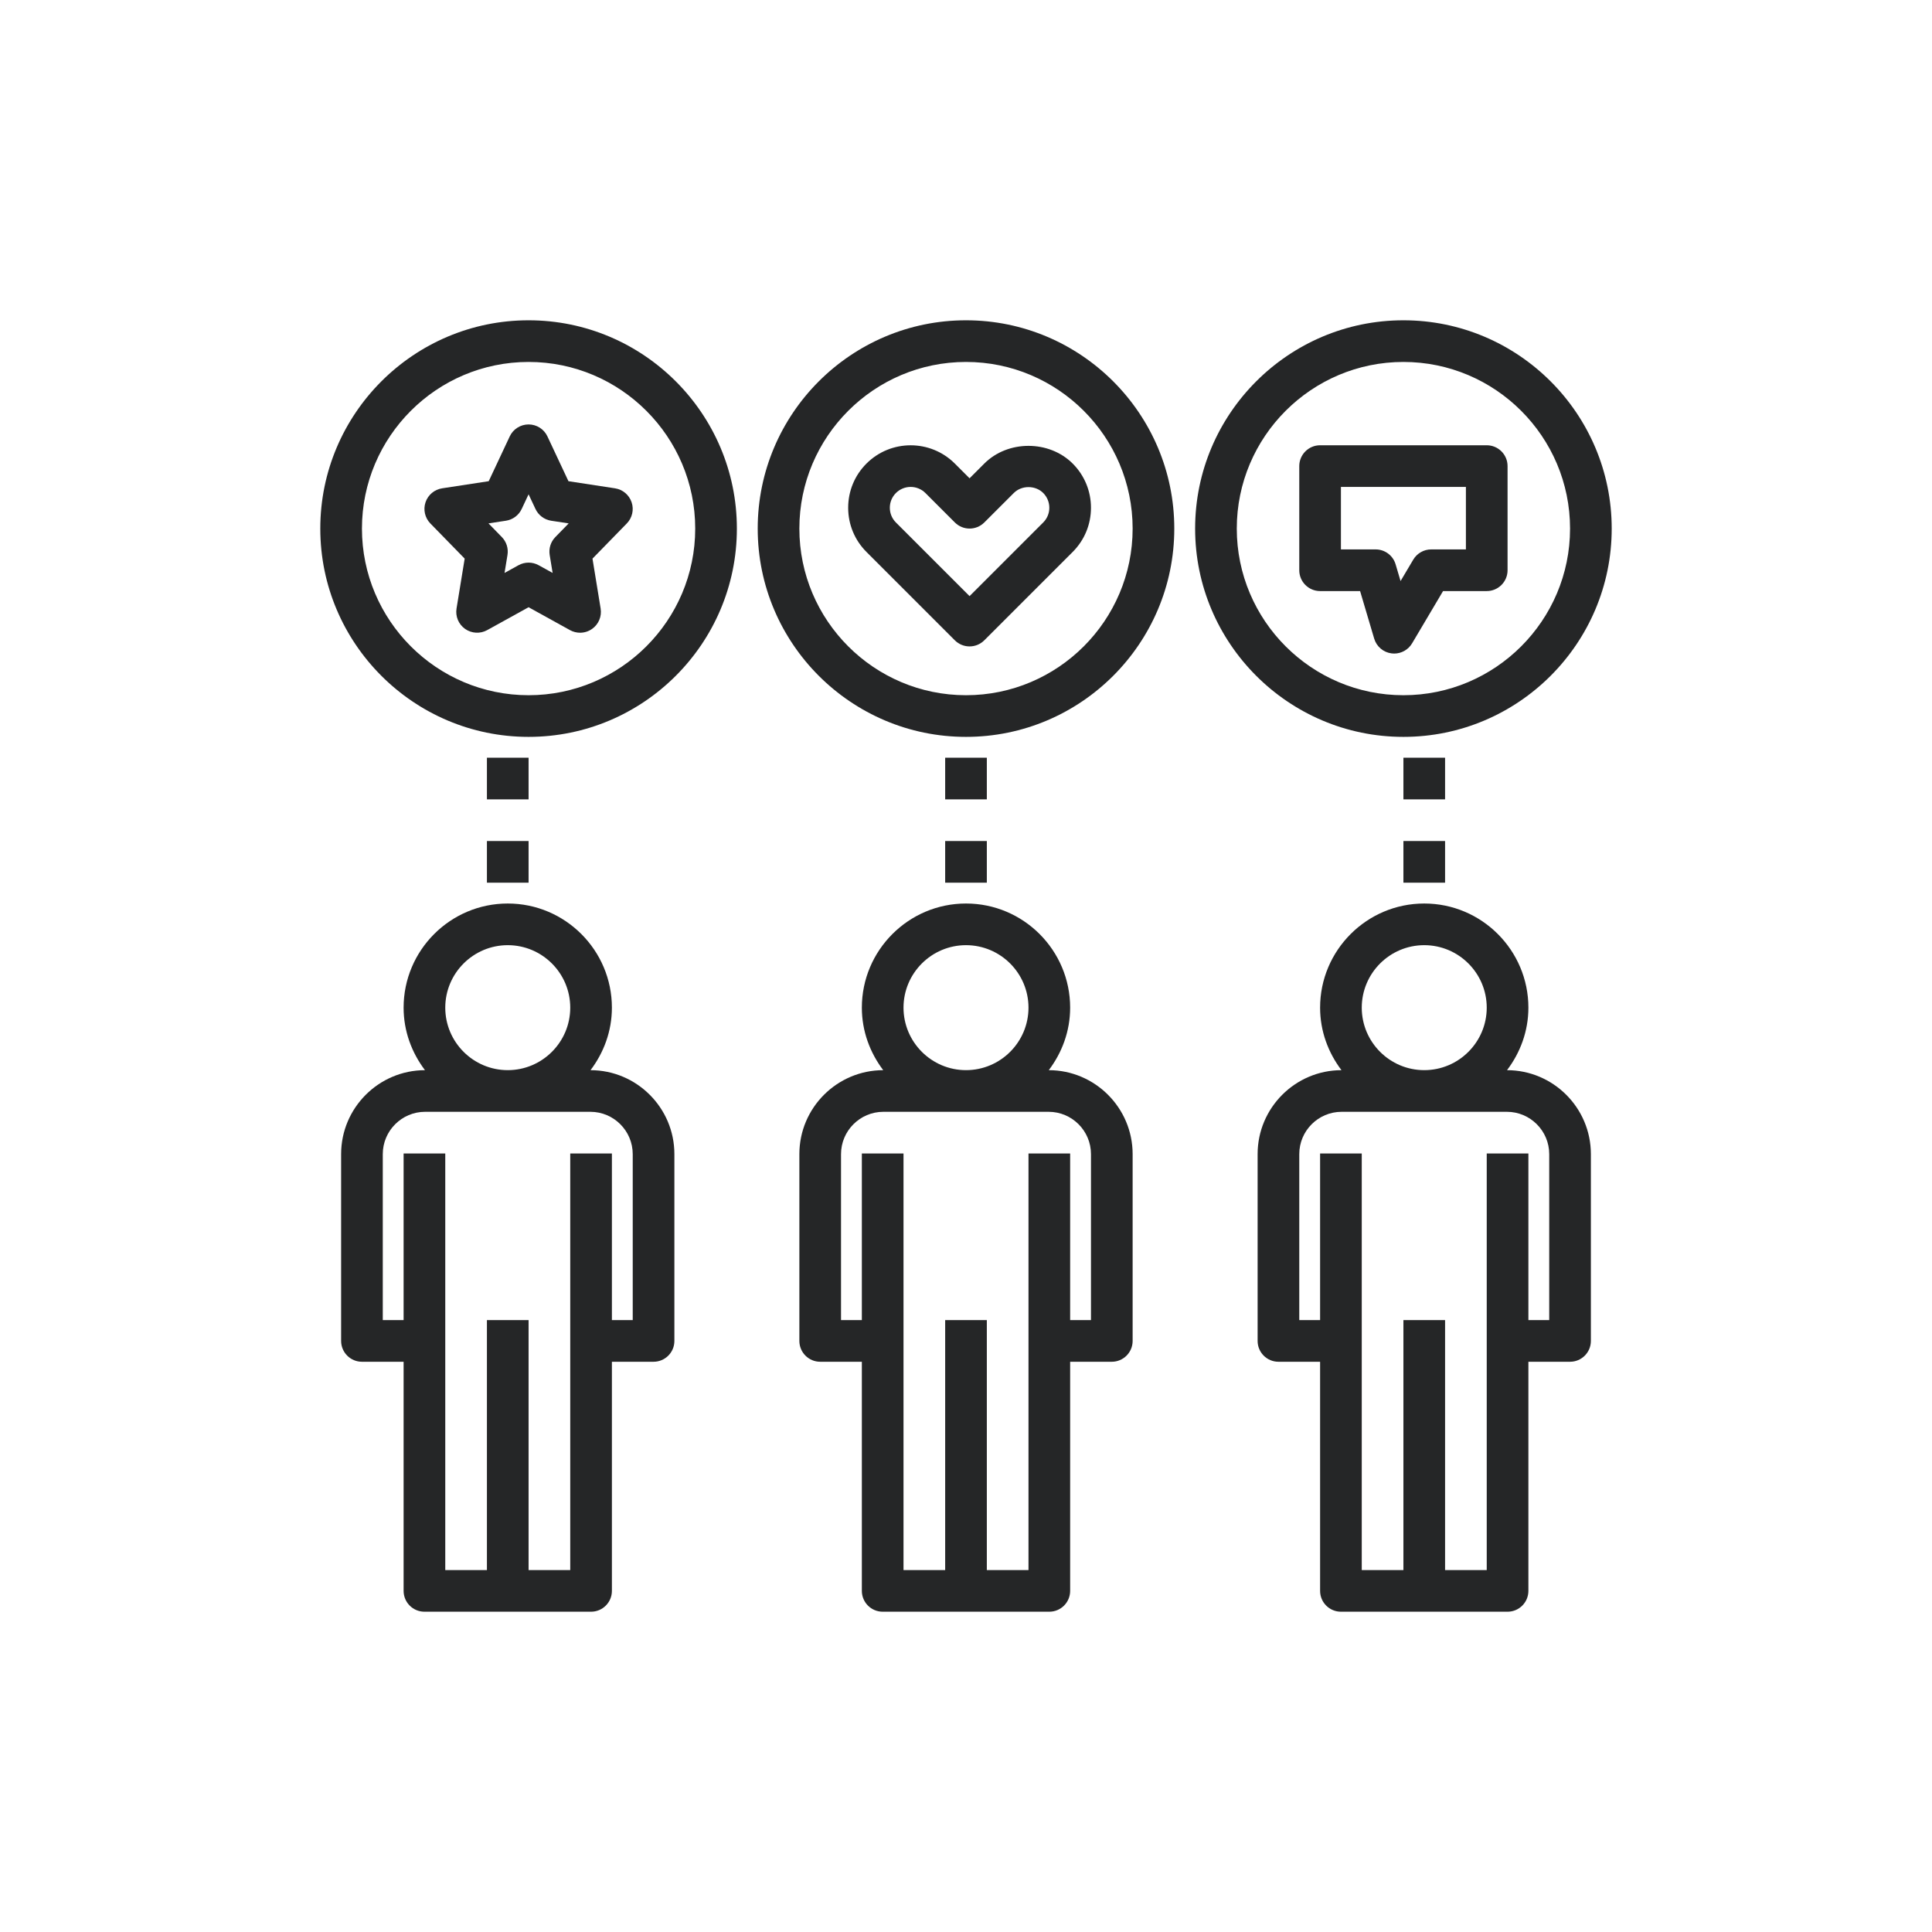 <svg xmlns="http://www.w3.org/2000/svg" xmlns:xlink="http://www.w3.org/1999/xlink" width="100" height="100" viewBox="0 0 100 100"><g><g transform="translate(50 50) scale(0.69 0.69) rotate(0) translate(-50 -50)" style="fill:#252627"><svg fill="#252627" xmlns="http://www.w3.org/2000/svg" xmlns:xlink="http://www.w3.org/1999/xlink" version="1.1" x="0px" y="0px" viewBox="0 0 64 64" style="enable-background:new 0 0 64 64;" xml:space="preserve"><path d="M13.974,37.001C14.609,36.162,15,35.13,15,34c0-2.757-2.243-5-5-5s-5,2.243-5,5c0,1.13,0.391,2.162,1.026,3.001  C3.806,37.004,2,38.811,2,41.032V50c0,0.552,0.448,1,1,1h2v11c0,0.552,0.448,1,1,1h8c0.552,0,1-0.448,1-1V51h2c0.552,0,1-0.448,1-1  v-8.968C18,38.811,16.194,37.004,13.974,37.001z M10,31c1.654,0,3,1.346,3,3s-1.346,3-3,3s-3-1.346-3-3S8.346,31,10,31z M16,49h-1  v-8h-2v20h-2V49H9v12H7V41H5v8H4v-7.968C4,39.912,4.912,39,6.032,39h7.936C15.088,39,16,39.912,16,41.032V49z"></path><path d="M35.974,37.001C36.609,36.162,37,35.13,37,34c0-2.757-2.243-5-5-5s-5,2.243-5,5c0,1.13,0.391,2.162,1.026,3.001  C25.806,37.004,24,38.811,24,41.032V50c0,0.552,0.448,1,1,1h2v11c0,0.552,0.448,1,1,1h8c0.552,0,1-0.448,1-1V51h2  c0.552,0,1-0.448,1-1v-8.968C40,38.811,38.194,37.004,35.974,37.001z M32,31c1.654,0,3,1.346,3,3s-1.346,3-3,3s-3-1.346-3-3  S30.346,31,32,31z M38,49h-1v-8h-2v20h-2V49h-2v12h-2V41h-2v8h-1v-7.968C26,39.912,26.912,39,28.032,39h7.936  C37.088,39,38,39.912,38,41.032V49z"></path><path d="M57.974,37.001C58.609,36.162,59,35.13,59,34c0-2.757-2.243-5-5-5s-5,2.243-5,5c0,1.13,0.391,2.162,1.026,3.001  C47.806,37.004,46,38.811,46,41.032V50c0,0.552,0.448,1,1,1h2v11c0,0.552,0.448,1,1,1h8c0.552,0,1-0.448,1-1V51h2  c0.552,0,1-0.448,1-1v-8.968C62,38.811,60.194,37.004,57.974,37.001z M54,31c1.654,0,3,1.346,3,3s-1.346,3-3,3s-3-1.346-3-3  S52.346,31,54,31z M51,41h-2v8h-1v-7.968C48,39.912,48.912,39,50.032,39h7.936C59.088,39,60,39.912,60,41.032V49h-1v-8h-2v20h-2V49  h-2v12h-2"></path><path d="M32,1c-5.514,0-10,4.486-10,10s4.486,10,10,10s10-4.486,10-10S37.514,1,32,1z M32,19c-4.411,0-8-3.589-8-8s3.589-8,8-8  s8,3.589,8,8S36.411,19,32,19z"></path><path d="M7.932,12.442l-0.391,2.396c-0.062,0.378,0.098,0.758,0.411,0.979c0.314,0.22,0.726,0.243,1.06,0.058L11,14.776l1.988,1.099  C13.14,15.958,13.306,16,13.472,16c0.202,0,0.404-0.062,0.576-0.183c0.313-0.22,0.473-0.601,0.411-0.979l-0.391-2.396l1.647-1.688  c0.262-0.268,0.352-0.66,0.232-1.016s-0.427-0.615-0.797-0.671l-2.236-0.342l-1.009-2.15C11.741,6.224,11.388,6,11,6  s-0.741,0.224-0.905,0.575l-1.009,2.15L6.849,9.067C6.479,9.124,6.171,9.383,6.052,9.738s-0.029,0.748,0.232,1.016L7.932,12.442z   M9.915,10.622c0.33-0.051,0.613-0.262,0.754-0.564L11,9.354l0.331,0.705c0.142,0.302,0.424,0.513,0.754,0.564l0.84,0.128  l-0.641,0.657c-0.222,0.227-0.322,0.546-0.271,0.859l0.141,0.862l-0.67-0.37c-0.15-0.083-0.317-0.125-0.484-0.125  s-0.333,0.042-0.484,0.125l-0.67,0.37l0.141-0.862c0.051-0.313-0.049-0.632-0.271-0.859L9.075,10.75L9.915,10.622z"></path><path d="M11,21c5.514,0,10-4.486,10-10S16.514,1,11,1S1,5.486,1,11S5.486,21,11,21z M11,3c4.411,0,8,3.589,8,8s-3.589,8-8,8  s-8-3.589-8-8S6.589,3,11,3z"></path><path d="M53,1c-5.514,0-10,4.486-10,10s4.486,10,10,10s10-4.486,10-10S58.514,1,53,1z M53,19c-4.411,0-8-3.589-8-8s3.589-8,8-8  s8,3.589,8,8S57.411,19,53,19z"></path><path d="M57,7h-8c-0.552,0-1,0.448-1,1v5c0,0.552,0.448,1,1,1h1.92l0.677,2.284c0.113,0.381,0.441,0.659,0.836,0.708  C52.474,16.998,52.515,17,52.556,17c0.35,0,0.678-0.184,0.86-0.49L54.903,14H57c0.552,0,1-0.448,1-1V8C58,7.448,57.552,7,57,7z   M56,12h-1.667c-0.353,0-0.68,0.187-0.86,0.49l-0.61,1.029l-0.238-0.803C52.5,12.291,52.109,12,51.667,12H50V9h6V12z"></path><path d="M32.878,7.879l-0.707,0.707l-0.707-0.707c-1.17-1.17-3.073-1.17-4.243,0c-0.566,0.566-0.878,1.32-0.878,2.121  s0.312,1.555,0.878,2.121l4.243,4.243c0.195,0.195,0.451,0.293,0.707,0.293s0.512-0.098,0.707-0.293l4.243-4.242  C37.688,11.555,38,10.801,38,10s-0.312-1.555-0.878-2.121C35.988,6.745,34.012,6.745,32.878,7.879z M35.707,10.707l-3.536,3.536  l-3.536-3.536c-0.188-0.189-0.292-0.44-0.292-0.707s0.104-0.518,0.292-0.707C28.831,9.098,29.087,9,29.343,9  c0.256,0,0.513,0.098,0.708,0.292l1.414,1.414c0.391,0.391,1.023,0.391,1.414,0l1.415-1.414c0,0,0,0,0,0  c0.377-0.378,1.036-0.378,1.414,0C35.896,9.482,36,9.733,36,10S35.896,10.518,35.707,10.707z"></path><rect x="9" y="22" width="2" height="2"></rect><rect x="31" y="22" width="2" height="2"></rect><rect x="53" y="22" width="2" height="2"></rect><rect x="9" y="26" width="2" height="2"></rect><rect x="31" y="26" width="2" height="2"></rect><rect x="53" y="26" width="2" height="2"></rect></svg></g></g></svg>